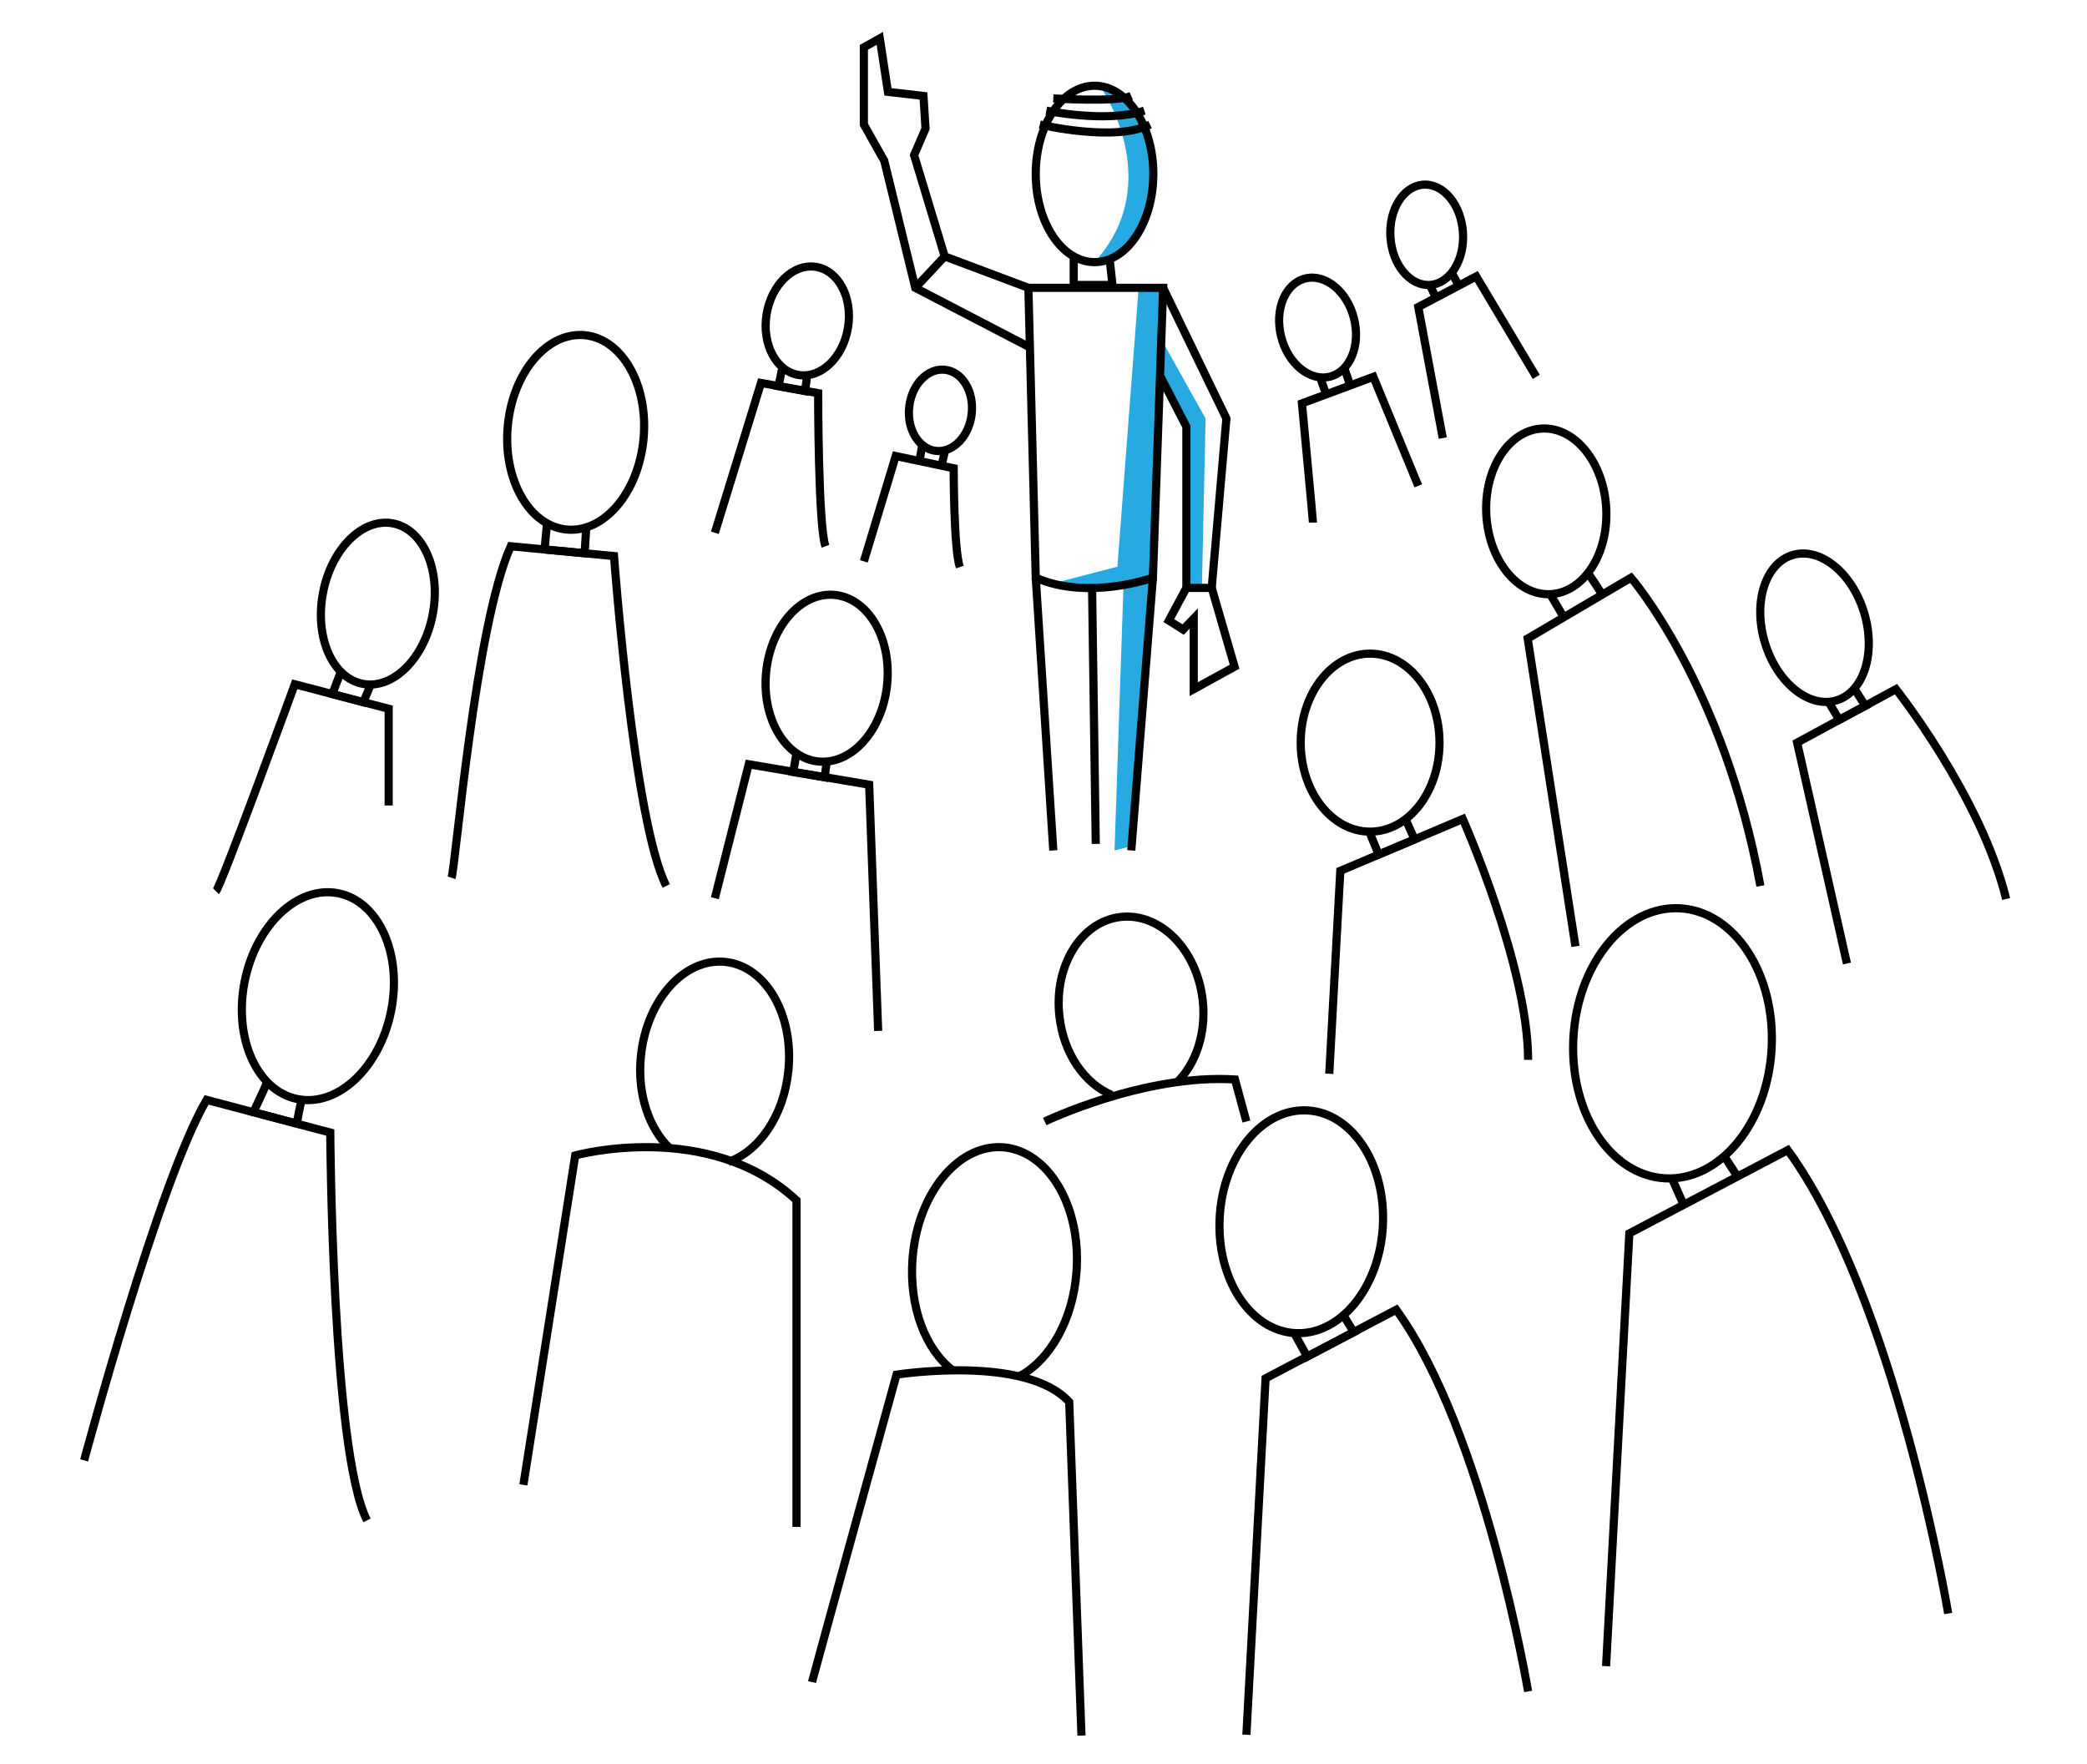 <?xml version="1.0" encoding="utf-8"?>
<!-- Generator: Adobe Illustrator 21.0.0, SVG Export Plug-In . SVG Version: 6.00 Build 0)  -->
<!DOCTYPE svg PUBLIC "-//W3C//DTD SVG 1.0//EN" "http://www.w3.org/TR/2001/REC-SVG-20010904/DTD/svg10.dtd">
<svg version="1.0" xmlns="http://www.w3.org/2000/svg" xmlns:xlink="http://www.w3.org/1999/xlink" x="0px" y="0px" width="511.2px"
	 height="432px" viewBox="0 0 511.2 432" enable-background="new 0 0 511.2 432" xml:space="preserve">
<g id="Color">
	<path fill="#27AAE1" d="M269.4,21c0,0,16.6,23.5-1.3,43.2c0,0,13.6-1.8,14.4-19.1C283.2,27.8,271.3,21,269.4,21z"/>
	<path fill="#27AAE1" d="M278.9,70.5l-5.2,68.3l-15.8,4.1c0,0,8,3.3,17.3,0.3l-2.2,65.1l4-1l5.3-65.8l2.5-71L278.9,70.5L278.9,70.5z
		"/>
	<polygon fill="#27AAE1" points="284.4,83 295.3,102.5 294.4,144 290.6,144 290.4,104.2 282.5,91.5 	"/>
</g>
<g id="Lines">
	<ellipse fill="none" stroke="#000000" stroke-width="2" stroke-miterlimit="10" cx="268.1" cy="42.6" rx="14.4" ry="21.6"/>
	<path fill="none" stroke="#000000" stroke-width="2" stroke-miterlimit="10" d="M258,24.1c0,0,15.6,1,19.1-0.6"/>
	<path fill="none" stroke="#000000" stroke-width="2" stroke-miterlimit="10" d="M256.3,27.1c0,0,14.8,3.1,24,0"/>
	<path fill="none" stroke="#000000" stroke-width="2" stroke-miterlimit="10" d="M254.7,30.5c0,0,18.4,4.4,27,0"/>
	<polyline fill="none" stroke="#000000" stroke-width="2" stroke-miterlimit="10" points="263,62.8 263,69.8 272.5,69.8 271.8,63.5 
			"/>
	<path fill="none" stroke="#000000" stroke-width="2" stroke-miterlimit="10" d="M251.9,70.5h33l-2.5,71c0,0-15.8,5.7-28.7,0
		L251.9,70.5z"/>
	<polyline fill="none" stroke="#000000" stroke-width="2" stroke-miterlimit="10" points="251.9,70.5 231.4,62.8 223.9,38 
		226.7,31.5 226.2,23.5 217.5,22.5 215.5,9.4 211.6,11.6 211.6,30.5 216.6,39.4 224.2,70.5 251.9,84.9 	"/>
	<line fill="none" stroke="#000000" stroke-width="2" stroke-miterlimit="10" x1="231.4" y1="62.8" x2="224.2" y2="70.5"/>
	<polyline fill="none" stroke="#000000" stroke-width="2" stroke-miterlimit="10" points="284.9,70.5 300.4,102.5 296.8,144 
		290.6,144 290.6,104.5 284.3,92.3 	"/>
	<polyline fill="none" stroke="#000000" stroke-width="2" stroke-miterlimit="10" points="290.6,144 286.3,152 289.8,154.2 
		292.4,151.5 292.4,168.8 302.4,163.3 296.8,144 	"/>
	<line fill="none" stroke="#000000" stroke-width="2" stroke-miterlimit="10" x1="253.7" y1="141.5" x2="258" y2="208.3"/>
	<line fill="none" stroke="#000000" stroke-width="2" stroke-miterlimit="10" x1="282.4" y1="141.5" x2="277.1" y2="208.3"/>
	<line fill="none" stroke="#000000" stroke-width="2" stroke-miterlimit="10" x1="267.5" y1="144" x2="268.4" y2="206.7"/>
	
		<ellipse transform="matrix(0.109 -0.994 0.994 0.109 105.361 318.468)" fill="none" stroke="#000000" stroke-width="2" stroke-miterlimit="10" cx="230.3" cy="100.5" rx="10" ry="7.7"/>
	<line fill="none" stroke="#000000" stroke-width="2" stroke-miterlimit="10" x1="225.9" y1="109" x2="225.3" y2="112.5"/>
	<line fill="none" stroke="#000000" stroke-width="2" stroke-miterlimit="10" x1="231.4" y1="110.7" x2="230.7" y2="113.8"/>
	<path fill="none" stroke="#000000" stroke-width="2" stroke-miterlimit="10" d="M211.6,137.5l7.8-25.8l14.2,3c0,0,0,19.8,1.5,24.2"
		/>
	<polyline fill="none" stroke="#000000" stroke-width="2" stroke-miterlimit="10" points="191.5,90.6 190.7,94.6 197.2,95.8 
		197.7,92 	"/>
	
		<ellipse transform="matrix(0.158 -0.988 0.988 0.158 88.866 261.416)" fill="none" stroke="#000000" stroke-width="2" stroke-miterlimit="10" cx="197.6" cy="78.6" rx="13.4" ry="10.1"/>
	<path fill="none" stroke="#000000" stroke-width="2" stroke-miterlimit="10" d="M175.1,130.5l11.3-36.7l14,2.5c0,0,0,32.7,1.8,37.5
		"/>
	
		<ellipse transform="matrix(0.969 -0.245 0.245 0.969 -9.781 81.724)" fill="none" stroke="#000000" stroke-width="2" stroke-miterlimit="10" cx="322.9" cy="80.1" rx="9.2" ry="12.4"/>
	<line fill="none" stroke="#000000" stroke-width="2" stroke-miterlimit="10" x1="323.3" y1="92.3" x2="324.7" y2="96.2"/>
	<line fill="none" stroke="#000000" stroke-width="2" stroke-miterlimit="10" x1="329.3" y1="90.2" x2="330.7" y2="94.3"/>
	<path fill="none" stroke="#000000" stroke-width="2" stroke-miterlimit="10" d="M321.6,128c0-0.7-2.7-29.2-2.7-29.2l17.5-6.5
		l11,26.7"/>
	
		<ellipse transform="matrix(0.998 -6.601790e-02 6.601790e-02 0.998 -3.034 23.192)" fill="none" stroke="#000000" stroke-width="2" stroke-miterlimit="10" cx="349.4" cy="57.5" rx="8.9" ry="12.3"/>
	<line fill="none" stroke="#000000" stroke-width="2" stroke-miterlimit="10" x1="350.2" y1="69.7" x2="351.7" y2="72.9"/>
	<line fill="none" stroke="#000000" stroke-width="2" stroke-miterlimit="10" x1="355.5" y1="66.7" x2="357.2" y2="69.7"/>
	<polyline fill="none" stroke="#000000" stroke-width="2" stroke-miterlimit="10" points="353.4,107.3 347.4,75.2 361.6,67.7 
		376.3,92.3 	"/>
	
		<ellipse transform="matrix(9.686638e-02 -0.995 0.995 9.686638e-02 17.595 351.516)" fill="none" stroke="#000000" stroke-width="2" stroke-miterlimit="10" cx="202.5" cy="166.1" rx="20.5" ry="14.9"/>
	<polyline fill="none" stroke="#000000" stroke-width="2" stroke-miterlimit="10" points="195.1,184.5 194.3,189.1 202,190.4 
		202.5,186.5 	"/>
	<polyline fill="none" stroke="#000000" stroke-width="2" stroke-miterlimit="10" points="175.1,220 183.4,187.2 212.9,192.2 
		215.1,252.5 	"/>
	
		<ellipse transform="matrix(9.055941e-02 -0.996 0.996 9.055941e-02 22.761 236.746)" fill="none" stroke="#000000" stroke-width="2" stroke-miterlimit="10" cx="141" cy="105.9" rx="23.9" ry="16.7"/>
	<path fill="none" stroke="#000000" stroke-width="2" stroke-miterlimit="10" d="M134,128.3c0,0-0.7,6.3-0.5,6.3s9.7,0.9,9.7,0.9
		l0.4-6.4"/>
	<path fill="none" stroke="#000000" stroke-width="2" stroke-miterlimit="10" d="M110.6,215c1-2.8,5.8-61.8,14.5-81.2l25.3,2.4
		c0,0,4.8,65.2,12.8,80.8"/>
	<ellipse fill="none" stroke="#000000" stroke-width="2" stroke-miterlimit="10" cx="335.6" cy="181.9" rx="17" ry="21.8"/>
	<polyline fill="none" stroke="#000000" stroke-width="2" stroke-miterlimit="10" points="335.6,204.2 337.7,209.3 346.5,205.6 
		344.3,200.7 	"/>
	<path fill="none" stroke="#000000" stroke-width="2" stroke-miterlimit="10" d="M325.6,263l2.7-49.7l30-12.7c0,0,16,36,16,59"/>
	
		<ellipse transform="matrix(0.999 -5.273949e-02 5.273949e-02 0.999 -6.076 20.141)" fill="none" stroke="#000000" stroke-width="2" stroke-miterlimit="10" cx="378.6" cy="125.2" rx="14.7" ry="20.3"/>
	<line fill="none" stroke="#000000" stroke-width="2" stroke-miterlimit="10" x1="379.7" y1="145.5" x2="383.1" y2="151.3"/>
	<path fill="none" stroke="#000000" stroke-width="2" stroke-miterlimit="10" d="M388.8,140.3c0.5,0.3,3.5,5.1,3.5,5.1"/>
	<path fill="none" stroke="#000000" stroke-width="2" stroke-miterlimit="10" d="M385.9,231.8l-11.7-75.4l25.3-14.9
		c0,0,22.7,26.2,31.7,75.5"/>
	
		<ellipse transform="matrix(0.957 -0.289 0.289 0.957 -25.5 134.957)" fill="none" stroke="#000000" stroke-width="2" stroke-miterlimit="10" cx="444.6" cy="153.9" rx="12.7" ry="18.6"/>
	<polyline fill="none" stroke="#000000" stroke-width="2" stroke-miterlimit="10" points="448,172.1 450.5,176.3 456.9,172.9 
		454.3,168.8 	"/>
	<path fill="none" stroke="#000000" stroke-width="2" stroke-miterlimit="10" d="M491.4,220.2c-6.2-25.2-27-51.4-27-51.4l-24.2,13.1
		l12.2,54.1"/>
	
		<ellipse transform="matrix(0.182 -0.983 0.983 0.182 -69.588 211.973)" fill="none" stroke="#000000" stroke-width="2" stroke-miterlimit="10" cx="92.6" cy="147.8" rx="20" ry="13.7"/>
	<polyline fill="none" stroke="#000000" stroke-width="2" stroke-miterlimit="10" points="83.5,164.5 81.4,170 89,172 90.8,167.7 	
		"/>
	<path fill="none" stroke="#000000" stroke-width="2" stroke-miterlimit="10" d="M52.9,218.3c1.3-1.3,19.3-50.7,19.3-50.7l23,6v23.7
		"/>
	
		<ellipse transform="matrix(0.193 -0.981 0.981 0.193 -176.533 273.323)" fill="none" stroke="#000000" stroke-width="2" stroke-miterlimit="10" cx="77.9" cy="244" rx="25.7" ry="18.3"/>
	<path fill="none" stroke="#000000" stroke-width="2" stroke-miterlimit="10" d="M65.5,265l-3.4,7.4l10.6,2.8c0,0,1-5.9,1.3-5.8"/>
	<path fill="none" stroke="#000000" stroke-width="2" stroke-miterlimit="10" d="M20.6,357.7c0.3-1,18.3-68.3,30-88.3l30.3,8
		c0,0,0.4,78.3,9,95"/>
	<path fill="none" stroke="#000000" stroke-width="2" stroke-miterlimit="10" d="M164.1,281.3c-5.1-4.8-8.1-13.4-7.1-22.7
		c1.4-13.7,10.6-24,20.6-23s16.9,13,15.5,26.7c-1.1,11-7.2,19.7-14.7,22.3"/>
	<path fill="none" stroke="#000000" stroke-width="2" stroke-miterlimit="10" d="M195.1,374v-80c-21.5-20-54.2-11-54.2-11
		l-12.7,80.7"/>
	<path fill="none" stroke="#000000" stroke-width="2" stroke-miterlimit="10" d="M272.3,268.2c-6.6-2.8-11.8-10.1-12.8-19.3
		c-1.4-12.3,5.3-23.2,15-24.3s18.7,8,20.1,20.4c0.9,8.1-1.7,15.6-6.3,20.1"/>
	<path fill="none" stroke="#000000" stroke-width="2" stroke-miterlimit="10" d="M255.9,274.7c0,0,24.4-11.7,46.6-10.3l2.8,10.3"/>
	<path fill="none" stroke="#000000" stroke-width="2" stroke-miterlimit="10" d="M233.3,335.6c-6.6-5.1-10.6-15.4-9.8-27
		c1.1-16,11-28.3,22.1-27.6c11.1,0.8,19.2,14.3,18.1,30.3c-0.8,12-6.6,22-14.2,25.9"/>
	<path fill="none" stroke="#000000" stroke-width="2" stroke-miterlimit="10" d="M198.9,412c0.3-1.3,20.7-75.3,20.7-75.3
		s31.7-5,42.3,6.7l3,81.7"/>
	<polyline fill="none" stroke="#000000" stroke-width="2" stroke-miterlimit="10" points="329.1,322.2 331.6,326.3 320.2,332.3 
		317.1,326.7 	"/>
	
		<ellipse transform="matrix(5.499829e-02 -0.999 0.999 5.499829e-02 2.116 601.068)" fill="none" stroke="#000000" stroke-width="2" stroke-miterlimit="10" cx="318.6" cy="299.4" rx="27.3" ry="20"/>
	<path fill="none" stroke="#000000" stroke-width="2" stroke-miterlimit="10" d="M374.3,414.3c0,0-10.7-63.7-32.3-93.5l-32,16.8
		l-4.7,87.3"/>
	
		<ellipse transform="matrix(5.499832e-02 -0.999 0.999 5.499832e-02 131.703 650.572)" fill="none" stroke="#000000" stroke-width="2" stroke-miterlimit="10" cx="409.5" cy="255.7" rx="33.1" ry="24.3"/>
	<line fill="none" stroke="#000000" stroke-width="2" stroke-miterlimit="10" x1="425.6" y1="288.2" x2="422.4" y2="283.3"/>
	<line fill="none" stroke="#000000" stroke-width="2" stroke-miterlimit="10" x1="409.6" y1="288.8" x2="412.4" y2="295.1"/>
	<path fill="none" stroke="#000000" stroke-width="2" stroke-miterlimit="10" d="M477.2,395.2c0,0-12.9-77.3-39.3-113.5l-38.8,20.4
		l-5.7,106"/>
</g>
<g id="Stroke">
	
		<path opacity="0" fill="none" stroke="#000000" stroke-width="8" stroke-linecap="round" stroke-linejoin="round" stroke-miterlimit="10" d="
		M269.6,22c2.9,0.1,5.8,0.2,8.8,0.4c-2.3,1.7-4.8,3.2-7.5,4.2c2.7-0.2,5.5-0.1,8.2,0.4c-3,1.8-6.2,3.2-9.6,4c4-0.4,7.9-0.5,11.9-0.2
		c-2.8,1.4-5.6,2.8-8.4,4.3c3.5,0,7,0,10.5,0c-3.9,1-7.8,2-11.7,3c4.4,0,8.9,0.2,13.3,0.7c-3.1,2.5-7,4.1-11,4.5
		c2.8,0,5.6,0,8.4,0.1c-3.1,1.6-6.4,2.8-9.9,3.5c4.1,0.2,8.2,0.4,12.3,0.6c-4.8,1.5-9.6,3.1-14.5,4.6c3.5-0.4,7.1-0.1,10.5,1
		c-4.9,0.6-9.7,1.9-14.3,3.8c5.5,0,11.1,0.1,16.6,0.1c-5.6,1.7-11.1,3.4-16.7,5c6.8,0.1,13.9,0.3,20.2,3c-3.1,2.7-6.8,4.7-10.8,5.7
		c4.6,0.1,9.2,0.2,13.8,0.3c-4.7,1.8-9.5,3.6-14.2,5.4c4.4-0.1,8.8-0.1,13.2-0.2c-6.2,2.8-12.7,5-19.3,6.6c5.5,0.5,11,0.6,16.5,0.4
		c-6.5,3.3-13.3,6.1-20.3,8.2c8.2-0.3,16.4-0.5,24.6-0.8c-6,1.3-11.9,2.6-17.9,3.9c8.8-1.7,17.9-2,26.8-0.9
		c-9.3,2.5-18.5,5-27.8,7.5c9.4,0,18.9,0.1,28.3,0.1c-10,2-20,4-30,5.9c9.2,0.2,18.4,0.3,27.5,0.5c-10.2,1.9-20.5,3.1-30.9,3.7
		c11.5,0.4,23,0.8,34.5,1.1c-10.5,3.3-21.4,5.2-32.4,5.6c11.1,1,22.2,2.1,33.3,3.1c-9.7,2.2-19.6,3.6-29.5,4.2
		c9.7,0.3,19.4,1.4,29,3.2c-10.9,0.6-21.8,1.1-32.7,1.7c8.8,1.1,17.6,2.2,26.5,3.3c-12.5,1-25.1,1.5-37.6,1.7
		c11.8,0.8,23.7,1.5,35.5,2.3c-11.6,3.1-23.8,3.5-35.8,3.8c9.5,0.2,19,0.8,28.5,1.7c-6.8,1.3-13.4,3.4-19.7,6.1
		c6.6-1,13.3-1.4,20-1.2c-4.5,1.6-8.9,3.4-13.2,5.4c4.4-0.5,8.9-0.7,13.4-0.6c-6,1-11.7,3.5-16.4,7.4c2.4,0.1,4.9,0.3,7.3,0.4
		c-5.2,1.1-10.2,2.9-14.8,5.4c6.9,0.8,13.9,1,20.9,0.6c-6,1.2-12.1,2.5-18.1,3.7c5.2-0.3,10.3-0.6,15.5-0.9c-4.2,1.1-8.3,2.9-12,5.3
		c5.1,0.2,10.1,0.9,15,2.2c-5.1,2.6-10.2,5.2-15.3,7.8c2.6,1.1,5.5,1.7,8.3,1.8c-2.5,0.8-5,1.6-7.6,2.4c2.6,1.4,5.6,1.9,8.5,1.4
		c-3.8,0.8-7.5,2.2-10.8,4.2c4.7,2,9.7,3.1,14.8,3.1c-3.2-0.2-6.3,0.1-9.4,1c2.1,0.9,4.3,1.6,6.6,2c-2.9-0.3-5.8,0.3-8.3,1.7
		c1.1,1.3,2.9,1.9,4.6,1.6c-0.9,0.4-1.2,1.6-0.6,2.4c0.6,0.7,1.9,0.7,2.5-0.2"/>
</g>
</svg>
